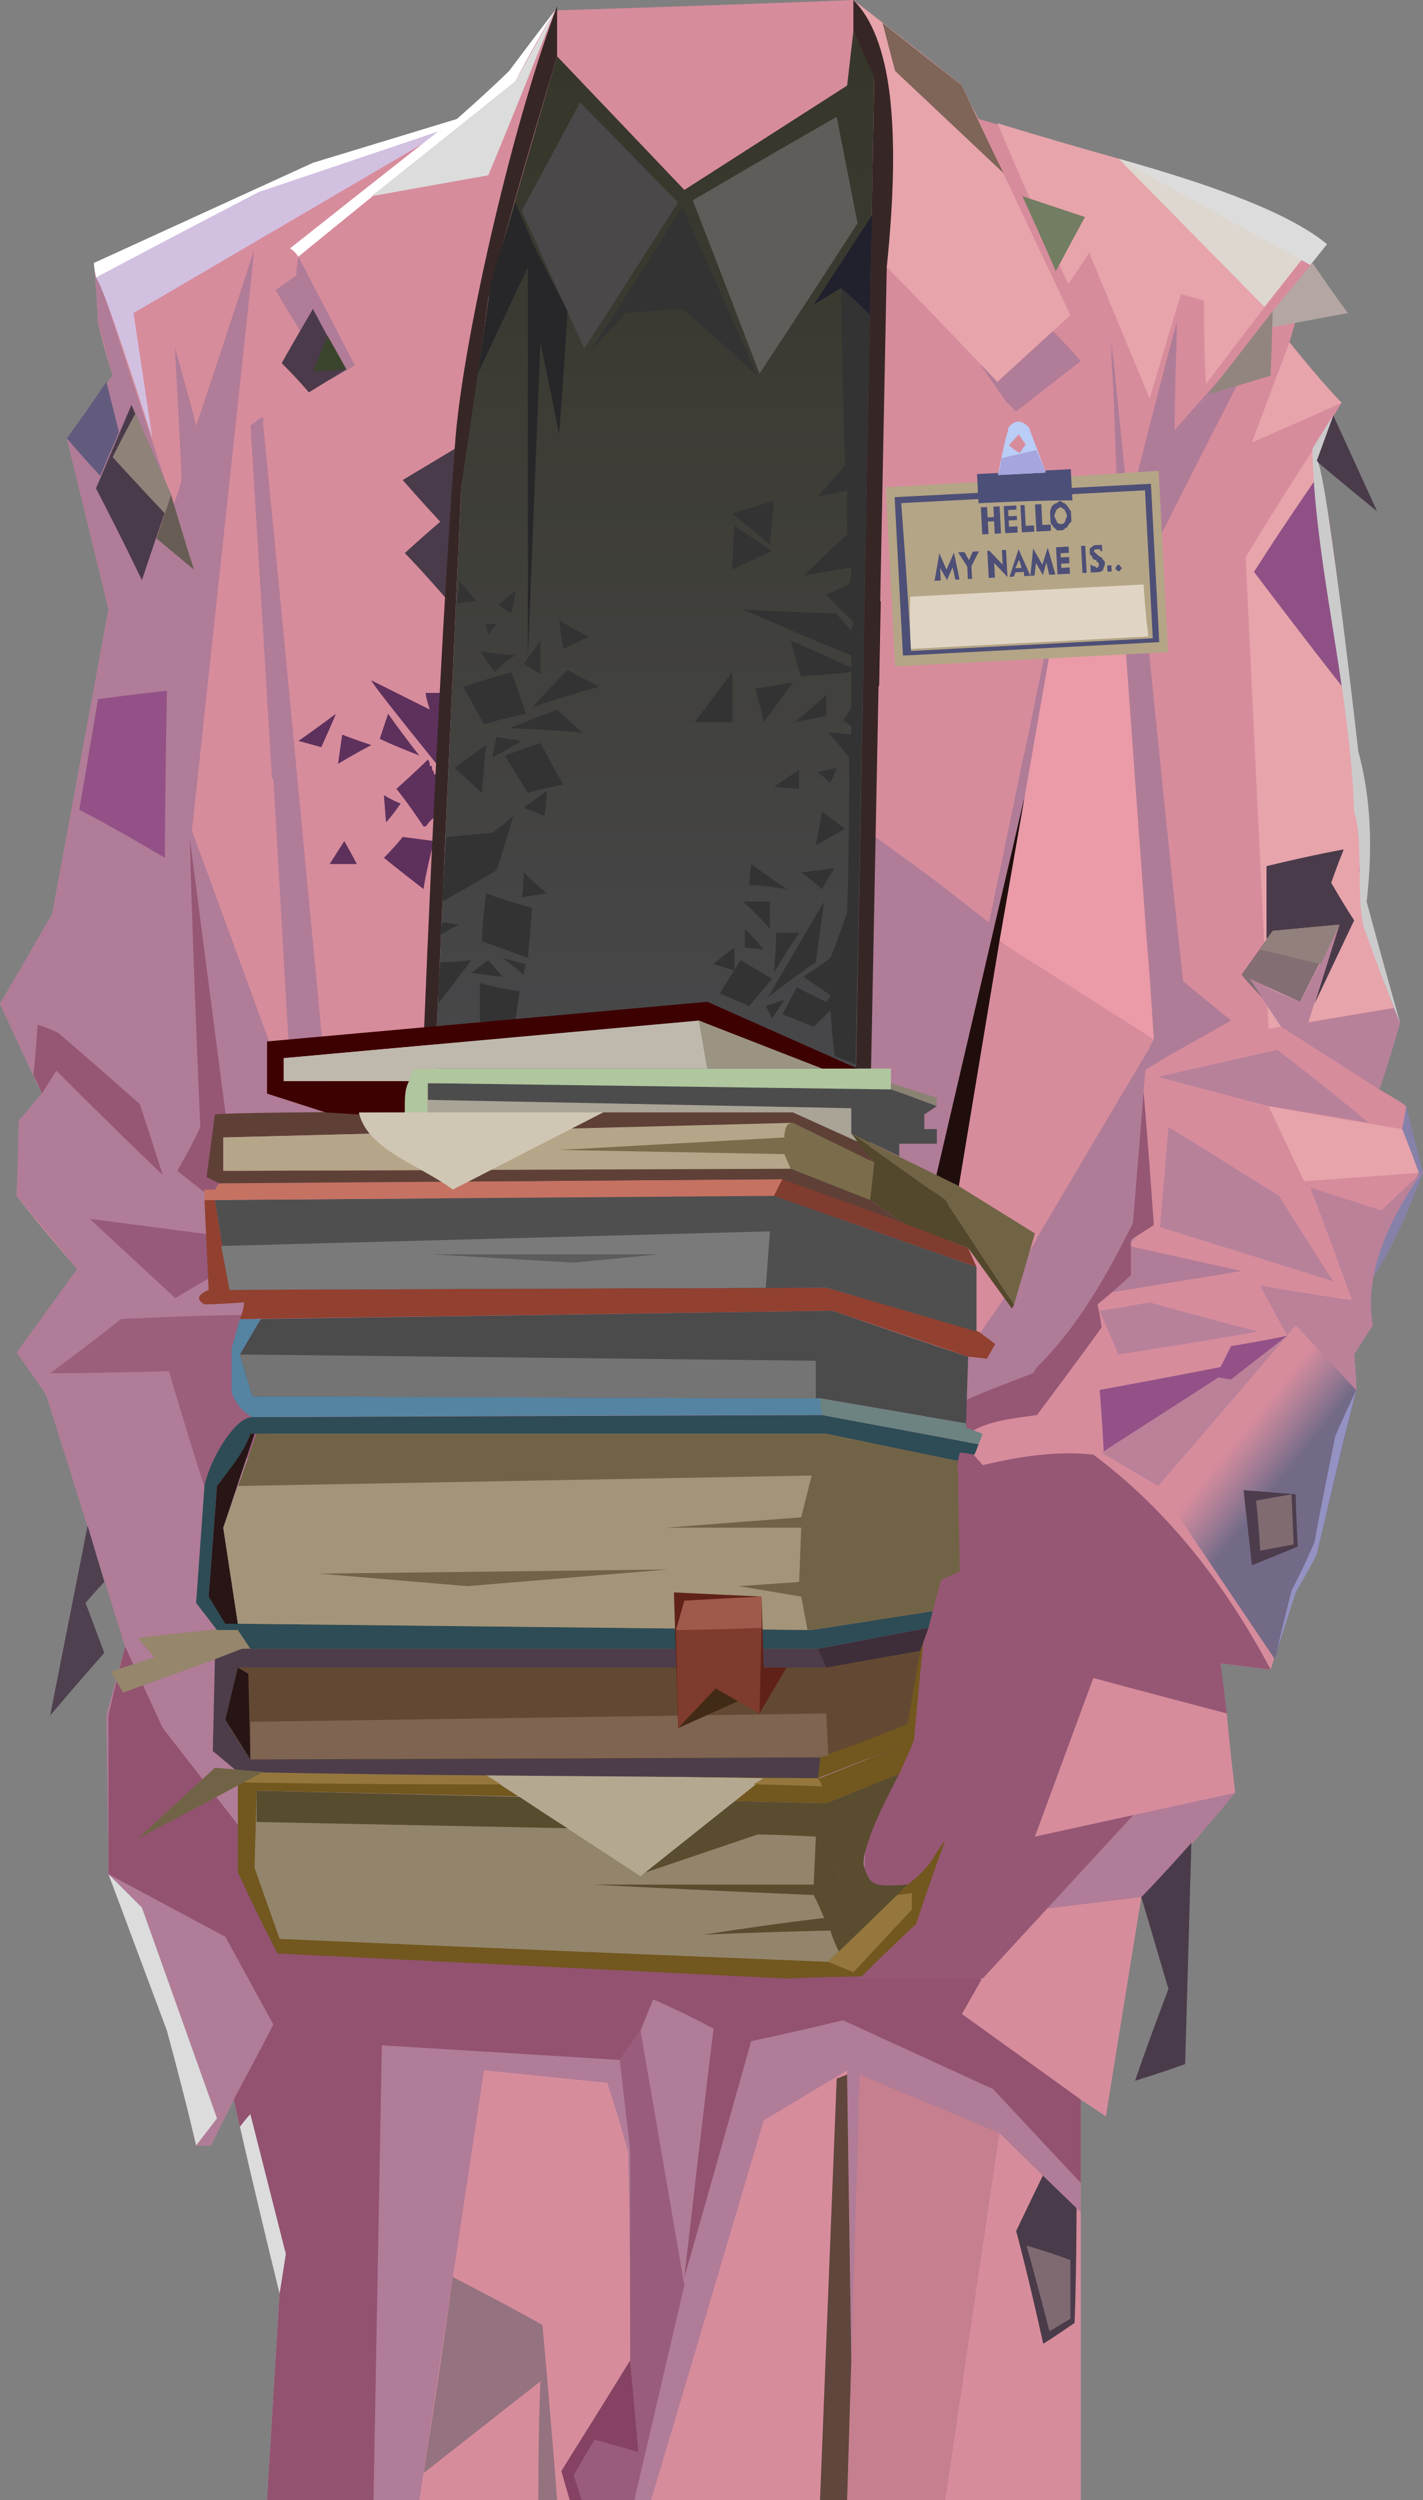 <?xml version="1.0" encoding="UTF-8" standalone="no"?>
<svg
   width="682"
   height="1198"
   viewBox="0 0 682 1198"
   version="1.1"
   id="svg199"
   sodipodi:docname="cb-layer-1396.svg"
   xmlns:inkscape="http://www.inkscape.org/namespaces/inkscape"
   xmlns:sodipodi="http://sodipodi.sourceforge.net/DTD/sodipodi-0.dtd"
   xmlns="http://www.w3.org/2000/svg"
   xmlns:svg="http://www.w3.org/2000/svg">
  <rect x="0" y="0" width="682" height="1198" fill="#808080" stroke="none"/>
  <sodipodi:namedview
     id="namedview201"
     pagecolor="#ffffff"
     bordercolor="#666666"
     borderopacity="1.0"
     inkscape:pageshadow="2"
     inkscape:pageopacity="0.0"
     inkscape:pagecheckerboard="0" />
  <defs
     id="defs14">
    <linearGradient
       x1="773.277"
       y1="527.52"
       x2="790.537"
       y2="550.944"
       id="id-78056"
       gradientTransform="scale(0.771,1.298)"
       gradientUnits="userSpaceOnUse">
      <stop
         stop-color="#7B7395"
         offset="0%"
         stop-opacity="0"
         id="stop2" />
      <stop
         stop-color="#726A87"
         offset="100%"
         id="stop4" />
    </linearGradient>
    <linearGradient
       x1="516.864"
       y1="299.478"
       x2="516.864"
       y2="9.113"
       id="id-78057"
       gradientTransform="scale(0.608,1.646)"
       gradientUnits="userSpaceOnUse">
      <stop
         stop-color="#474749"
         offset="0%"
         id="stop7" />
      <stop
         stop-color="#38372C"
         offset="89%"
         id="stop9" />
      <stop
         stop-color="#37362B"
         offset="100%"
         id="stop11" />
    </linearGradient>
  </defs>
  <g
     id="id-78058">
    <path
       d="M 518,1198 H 128 c 4,-66 6,-99 6,-99 -15,-62 -22,-93 -22,-93 -7,14 -11,22 -11,22 -5,0 -7,0 -7,0 L 81,973 C 62,923 52,898 52,898 52,847 51,822 51,822 57,800 60,789 60,789 35,708 22,668 22,668 13,655 8,648 8,648 28,621 37,608 37,608 17,585 8,573 8,573 9,549 9,537 9,537 17,528 20,524 20,524 7,496 0,481 0,481 17,452 25,438 25,438 43,341 52,292 52,292 39,238 32,210 32,210 46,190 54,180 54,180 49,164 47,155 47,155 46,136 45,126 45,126 116,95 151,79 151,79 200,64 224,56 224,56 239,41 246,34 246,34 259,14 266,5 266,5 362,2 409,0 409,0 c 34,27 51,41 51,41 6,10 9,16 9,16 44,13 67,19 67,19 62,32 93,48 93,48 -7,27 -11,40 -11,40 16,20 25,29 25,29 -9,15 -14,22 -14,22 17,126 25,189 25,189 1,29 1,44 1,44 10,28 16,42 16,42 -6,21 -10,32 -10,32 9,5 13,8 13,8 -1,7 -2,11 -2,11 6,14 10,21 10,21 -17,25 -28,49 -25,74 -5,8 -8,13 -8,13 1,11 1,17 1,17 -27,89 -41,134 -41,134 -16,-2 -24,-3 -24,-3 4,41 7,62 7,62 -30,33 -45,50 -45,50 -12,70 -17,105 -17,105 l -12,-8 z"
       fill="#d78c9c"
       id="id-78059" />
    <path
       d="m 515,1113 c -10,7 -15,10 -15,10 -8,-36 -13,-54 -13,-54 10,-21 15,-31 15,-31 l 14,9 c 0,44 -1,66 -1,66 z"
       fill="#4a3b4a"
       id="id-78060" />
    <path
       d="m 492,1076 c 14,4 21,7 21,7 0,18 0,28 0,28 l -10,6 c -7,-27 -11,-41 -11,-41 z"
       fill="#806a71"
       id="id-78061" />
    <path
       d="m 312,1198 c -26,0 -39,0 -39,0 -2,-9 -4,-14 -4,-14 22,-35 33,-53 33,-53 0,-67 -1,-100 -1,-100 -6,-22 -10,-33 -10,-33 l -59,-6 -31,206 h -73 l 6,-99 -22,-93 -11,22 H 94 L 81,973 52,898 51,822 60,789 22,668 8,648 37,608 8,573 9,537 20,524 0,481 25,438 52,292 32,210 54,180 47,155 c -1,-19 -2,-29 -2,-29 l 38,116 c 3,-8 4,-12 4,-12 -2,-44 -4,-66 -4,-66 8,27 11,40 11,40 19,-57 28,-85 28,-85 -20,186 -30,279 -30,279 32,86 47,129 47,129 -12,-215 -19,-323 -19,-323 4,-3 6,-5 6,-5 l 32,337 c 168,-6 252,-9 252,-9 2,-87 4,-130 4,-130 39,28 58,43 58,43 31,-142 46,-212 46,-212 L 440,689 554,498 C 543,385 536,277 533,165 c 5,52 8,78 8,78 15,-59 23,-89 23,-89 -1,35 -1,52 -1,52 l 45,-51 c -41,80 -61,120 -61,120 13,131 20,196 20,196 14,11 22,17 22,17 -28,17 -42,26 -42,26 0,49 1,74 1,74 -5,6 -7,9 -7,9 36,8 54,12 54,12 l -67,11 -41,53 -48,26 27,187 126,-27 c -18,22 -33,39 -45,50 -38,5 -58,7 -58,7 l -35,61 64,69 c 0,9 0,14 0,14 -26,-25 -39,-38 -39,-38 -40,-16 -60,-24 -60,-24 -8,92 -11,138 -11,138 -1,-96 -2,-144 -2,-144 l -40,24 c -36,122 -54,182 -54,182 z"
       fill="#b07c97"
       id="id-78062" />
    <path
       d="m 24,822 c 17,-20 26,-30 26,-30 -6,-16 -9,-24 -9,-24 6,-7 9,-10 9,-10 l -8,-27 c -12,61 -18,91 -18,91 z"
       fill="#4f404f"
       id="id-78063" />
    <path
       d="m 60,789 c 12,26 18,39 18,39 32,41 48,62 48,62 l 312,20 80,96 v 40 c -28,-30 -42,-45 -42,-45 -48,-22 -72,-33 -72,-33 -29,7 -44,10 -44,10 -21,75 -32,113 -32,113 9,-79 14,-119 14,-119 -19,-10 -29,-14 -29,-14 -4,10 -6,15 -6,15 -7,10 -10,14 -10,14 l -114,-7 -4,218 h -51 l 6,-99 c -15,-62 -22,-93 -22,-93 13,-24 19,-36 19,-36 L 108,928 52,898 v -76 c 5,-22 8,-33 8,-33 z"
       fill="#925270"
       id="id-78064" />
    <path
       d="m 302,1131 c 3,29 4,44 4,44 -14,-4 -21,-6 -21,-6 l -10,17 4,12 h -6 l -4,-14 c 22,-35 33,-53 33,-53 z"
       fill="#864262"
       id="id-78065" />
    <path
       d="m 307,973 21,122 -24,103 h -25 l -4,-12 10,-17 21,6 -4,-44 v -101 l -5,-43 c 6,-9 10,-14 10,-14 z"
       fill="#995d7b"
       id="id-78066" />
    <polygon
       points="412,994 479,1022 453,1198 406,1198 "
       fill="#c57f8e"
       id="id-78067" />
    <polygon
       points="291,998 301,1031 301,1131 269,1184 273,1198 201,1198 232,992 "
       fill="#d78c9c"
       id="id-78068" />
    <path
       d="m 217,1091 c 29,15 43,23 43,23 5,56 7,84 7,84 -6,0 -9,0 -9,0 0,-38 1,-57 1,-57 l -56,44 c 10,-63 14,-94 14,-94 z"
       fill="#95727f"
       id="id-78069" />
    <path
       d="m 393,1198 8,-202 5,-2 2,137 -2,67 c -9,0 -13,0 -13,0 z"
       fill="#60463c"
       id="id-78070" />
    <path
       d="m 115,1019 c 3,-4 5,-6 5,-6 l 17,67 -3,19 c -13,-53 -19,-80 -19,-80 z"
       fill="#dcdcdc"
       id="id-78071" />
    <path
       d="m 94,1028 c 7,-9 10,-13 10,-13 L 68,914 52,898 80,973 c 10,37 14,55 14,55 z"
       fill="#dcdcdc"
       id="id-78072" />
    <polygon
       points="461,965 489,916 547,909 530,1014 518,1006 "
       fill="#d78c9c"
       id="id-78073" />
    <path
       d="m 544,997 c 16,-5 24,-8 24,-8 2,-70 3,-106 3,-106 -16,18 -24,26 -24,26 l 13,44 c -11,29 -16,44 -16,44 z"
       fill="#4a3b4a"
       id="id-78074" />
    <polygon
       points="621,635 650,666 631,745 621,762 611,795 555,712 "
       fill="url(#id-78056)"
       id="id-78075"
       style="fill:url(#id-78056)" />
    <path
       d="m 600,750 c 15,-6 22,-9 22,-9 -1,-17 -1,-25 -1,-25 l -25,-2 z"
       fill="#4d3d4c"
       id="id-78076" />
    <path
       d="m 629,216 c -22,34 -32,51 -32,51 7,150 11,226 11,226 40,-7 60,-10 60,-10 -9,-24 -13,-36 -13,-36 0,-10 0,-15 0,-15 -2,-10 -4,-15 -4,-15 2,-8 2,-13 2,-13 l -7,-62 c -8,-36 -14,-78 -17,-126 z"
       fill="#e7a4ab"
       id="id-78077" />
    <path
       d="m 604,743 c -1,-16 -2,-24 -2,-24 11,-2 17,-3 17,-3 l 1,24 c -11,2 -16,3 -16,3 z"
       fill="#806b71"
       id="id-78078" />
    <path
       d="m 650,666 c -7,15 -10,22 -10,22 -7,34 -10,51 -10,51 -7,16 -11,23 -11,23 -5,20 -7,29 -7,29 l 9,-28 c 7,-12 10,-18 10,-18 l 13,-55 c 4,-16 6,-24 6,-24 z"
       fill="#9492c2"
       id="id-78079" />
    <path
       d="m 617,640 c -18,14 -27,21 -27,21 -4,0 -6,-1 -6,-1 -36,24 -55,36 -55,36 -1,-20 -2,-30 -2,-30 38,-7 58,-11 58,-11 l 5,-10 c 18,-3 27,-5 27,-5 z"
       fill="#935187"
       id="id-78080" />
    <path
       d="m 658,612 c 10,-15 17,-32 24,-50 l -8,-32 c -1,7 -2,11 -2,11 l 8,21 c -10,17 -19,33 -22,50 z"
       fill="#8681a9"
       id="id-78081" />
    <path
       d="m 660,245 -21,-46 -8,22 c 19,16 29,24 29,24 z"
       fill="#4a3b4a"
       id="id-78082" />
    <path
       d="m 548,522 c -4,44 -6,66 -6,66 -31,46 -47,70 -47,70 l -78,30 -1,169 -4,91 h 59 L 588,821 c -2,-16 -3,-24 -3,-24 16,2 24,3 24,3 -27,-51 -58,-83 -85,-103 -18,-2 -36,1 -53,5 -7,-8 -11,-12 -11,-12 10,-9 23,-10 37,-12 21,-28 31,-42 31,-42 -1,-7 -2,-11 -2,-11 11,-9 16,-14 16,-14 0,-11 0,-17 0,-17 l 11,-7 c -3,-43 -5,-65 -5,-65 z"
       fill="#965774"
       id="id-78083" />
    <path
       d="m 555,712 -27,-16 56,-36 6,1 c 18,-14 27,-21 27,-21 -9,-16 -13,-24 -13,-24 29,5 44,7 44,7 -13,-36 -20,-54 -20,-54 l 34,11 20,-19 c -19,27 -28,52 -24,74 l -9,14 1,17 -29,-31 c -44,52 -66,77 -66,77 z"
       fill="#ba8199"
       id="id-78084" />
    <path
       d="m 680,562 c -5,-14 -8,-21 -8,-21 -43,-7 -64,-11 -64,-11 l 17,36 z"
       fill="#e7a4ab"
       id="id-78085" />
    <path
       d="m 639,614 c -18,-28 -26,-41 -26,-41 -35,-22 -53,-33 -53,-33 l -4,48 c 55,17 83,26 83,26 z"
       fill="#b7819a"
       id="id-78086" />
    <path
       d="m 603,638 c -35,-9 -52,-14 -52,-14 -16,3 -24,4 -24,4 l 9,21 c 45,-7 67,-11 67,-11 z"
       fill="#b7819a"
       id="id-78087" />
    <path
       d="m 656,538 c -29,-24 -44,-35 -44,-35 l -57,13 53,14 c 32,5 48,8 48,8 z"
       fill="#b7819a"
       id="id-78088" />
    <path
       d="m 661,522 c -31,-20 -47,-30 -47,-30 -10,-15 -15,-23 -15,-23 16,8 24,11 24,11 13,-24 19,-37 19,-37 -10,31 -15,47 -15,47 l 41,-7 3,7 c -6,21 -10,32 -10,32 z"
       fill="#b7819a"
       id="id-78089" />
    <path
       d="m 605,478 c -7,-7 -10,-11 -10,-11 10,-14 15,-21 15,-21 l 32,-3 -19,37 -24,-11 c 4,6 6,9 6,9 z"
       fill="#836e73"
       id="id-78090" />
    <path
       d="m 607,415 c 25,-6 37,-8 37,-8 -4,10 -6,16 -6,16 7,12 11,18 11,18 l -19,40 12,-38 c -21,2 -32,3 -32,3 l -3,4 c 0,-23 0,-35 0,-35 z"
       fill="#4a3b4a"
       id="id-78091" />
    <path
       d="m 461,568 c -7,-4 -11,-5 -11,-5 l 41,-181 c -20,124 -30,186 -30,186 z"
       fill="#200e0d"
       id="id-78092" />
    <path
       d="M 549,504 479,451 440,687 C 513,565 549,504 549,504 Z"
       fill="#412e2b"
       id="id-78093" />
    <path
       d="m 446,306 c -22,-16 -32,-24 -32,-24 l -1,54 c 22,-20 33,-30 33,-30 z"
       fill="#200e0d"
       id="id-78094" />
    <path
       d="M 100,719 C 87,678 81,657 81,657 c -38,1 -57,1 -57,1 23,-17 34,-26 34,-26 43,-2 64,-2 64,-2 l 9,55 c -21,23 -31,34 -31,34 z"
       fill="#9b5e7b"
       id="id-78095" />
    <path
       d="M 108,608 C 92,617 84,622 84,622 57,597 43,584 43,584 l 69,9 c -3,10 -4,15 -4,15 z"
       fill="#975a7b"
       id="id-78096" />
    <path
       d="M 103,575 C 91,566 85,561 85,561 93,547 96,540 96,540 92,448 91,402 91,402 l 20,154 c -5,12 -8,19 -8,19 z"
       fill="#965774"
       id="id-78097" />
    <path
       d="M 78,563 C 71,541 67,529 67,529 41,506 28,495 28,495 c -6,-3 -10,-4 -10,-4 -1,16 -2,24 -2,24 3,6 4,9 4,9 l 7,-11 c 34,34 51,50 51,50 z"
       fill="#965774"
       id="id-78098" />
    <path
       d="M 140,527 C 109,440 93,397 93,397 113,211 122,118 122,118 104,175 94,204 94,204 87,170 83,153 83,153 c 3,51 4,77 4,77 -2,8 -4,12 -4,12 L 61,146 C 184,79 246,46 246,46 259,18 266,5 266,5 c -32,139 -48,209 -48,209 -10,190 -15,285 -15,285 -32,2 -48,3 -48,3 -19,-200 -29,-300 -29,-300 66,-37 99,-55 99,-55 l -105,56 c 13,216 20,324 20,324 z"
       fill="#d78c9c"
       id="id-78099" />
    <polygon
       points="140,529 92,398 131,373 "
       fill="#d78c9c"
       id="id-78100" />
    <path
       d="m 80,331 c -1,53 -1,80 -1,80 C 52,395 38,388 38,388 l 9,-53 c 22,-3 33,-4 33,-4 z"
       fill="#935187"
       id="id-78101" />
    <path
       d="m 171,414 c -9,0 -13,0 -13,0 l 7,-11 c 4,7 6,11 6,11 z m 32,12 c -13,-10 -19,-15 -19,-15 6,-6 9,-10 9,-10 l 15,2 c -4,15 -5,23 -5,23 z m 2,-62 c 1,1 1,2 1,3 h 1 c 0,0 0,1 0,1 v 0 c 0,1 1,2 1,2 v 1 c 1,0 1,0 1,1 v 0 0 1 c 1,0 1,1 1,1 v 0 c 0,0 0,0 0,0 v 0 c 0,0 0,0 0,0 l -1,17 c -3,2 -4,4 -5,5 v 0 c 0,0 0,0 0,0 v 0 h -1 v 0 c 0,0 0,0 0,0 -8,-12 -13,-18 -13,-18 10,-9 15,-14 15,-14 z m -21,17 c 5,3 8,4 8,4 -4,6 -7,9 -7,9 z m -6,-55 c 16,8 26,13 28,14 -2,-6 -2,-8 -2,-8 h 7 v 0 l -1,24 c 0,-1 -1,-2 -1,-3 1,3 1,4 1,4 v 10 c -21,-26 -32,-40 -32,-41 z m -14,26 c 0,0 5,2 14,5 0,0 -6,3 -16,9 v 0 z m 22,-10 c 10,14 15,20 15,20 -13,-5 -19,-8 -19,-8 z m -25,0 c -12,9 -18,13 -18,13 l 11,3 c 5,-11 7,-16 7,-16 z"
       fill="#5d315c"
       id="id-78102" />
    <path
       d="m 214,287 c -13,-15 -20,-22 -20,-22 11,-10 17,-15 17,-15 -12,-13 -18,-20 -18,-20 l 25,-15 c -2,48 -4,72 -4,72 z"
       fill="#4a3b4a"
       id="id-78103" />
    <path
       d="M 93,273 C 81,263 75,258 75,258 l 7,-21 c 7,24 11,36 11,36 z"
       fill="#685d54"
       id="id-78104" />
    <path
       d="M 68,278 C 77,251 82,237 82,237 69,208 63,194 63,194 l -17,40 c 15,29 22,44 22,44 z"
       fill="#4a3b4a"
       id="id-78105" />
    <path
       d="M 79,246 C 62,228 54,219 54,219 61,205 65,198 65,198 l 17,39 c -2,6 -3,9 -3,9 z"
       fill="#8f8279"
       id="id-78106" />
    <path
       d="m 518,173 c -22,17 -32,25 -32,25 -11,-16 -16,-23 -16,-23 l 32,-19 c 11,11 16,17 16,17 z"
       fill="#b07c97"
       id="id-78107" />
    <path
       d="M 48,228 C 37,216 32,210 32,210 45,192 51,183 51,183 l 6,24 c -6,14 -9,21 -9,21 z"
       fill="#625b7e"
       id="id-78108" />
    <path
       d="m 478,183 c -35,-37 -53,-55 -53,-55 2,-46 10,-99 -16,-128 35,27 52,41 52,41 l 52,110 c -23,21 -35,32 -35,32 z"
       fill="#e7a4ab"
       id="id-78109" />
    <path
       d="M 73,210 C 58,163 49,137 46,133 98,104 125,90 125,90 185,71 216,61 216,61 L 64,150 c 6,40 9,60 9,60 z"
       fill="#d2c0e1"
       id="id-78110" />
    <path
       d="m 46,133 c -1,-5 -1,-7 -1,-7 70,-32 105,-48 105,-48 46,-14 69,-21 69,-21 17,-15 25,-23 25,-23 15,-20 22,-29 22,-29 -13,22 -19,34 -19,34 -70,56 -104,84 -104,84 -2,-3 -4,-4 -4,-4 48,-38 71,-56 71,-56 l -86,29 c -52,27 -78,41 -78,41 z"
       fill="#ffffff"
       id="id-78111" />
    <path
       d="m 170,175 c -18,-35 -27,-52 -27,-52 -1,6 -1,9 -1,9 -7,5 -10,7 -10,7 l 26,43 c 8,-4 12,-7 12,-7 z"
       fill="#b07c97"
       id="id-78112" />
    <path
       d="m 150,148 c -10,17 -15,26 -15,26 9,9 13,14 13,14 l 18,-11 c -11,-19 -16,-29 -16,-29 z"
       fill="#4b3a4a"
       id="id-78113" />
    <path
       d="m 157,161 -7,17 16,-1 c -6,-11 -9,-16 -9,-16 z"
       fill="#3b452d"
       id="id-78114" />
    <path
       d="M 234,84 178,94 247,39 266,5 c -21,53 -32,79 -32,79 z"
       fill="#dcdcdc"
       id="id-78115" />
    <path
       d="m 267,3 c 0,16 0,24 0,24 -16,53 -27,92 -33,116 -8,61 -13,91 -13,91 l -12,266 -6,-1 c 5,-122 10,-217 15,-285 3,-47 27,-153 49,-211 z"
       fill="#372626"
       id="id-78116" />
    <path
       d="M 481,83 C 446,50 429,34 429,34 425,19 423,11 423,11 l 38,30 c 13,28 20,42 20,42 z"
       fill="#7f6458"
       id="id-78117" />
    <path
       d="m 578,184 c 31,-41 47,-61 47,-61 C 565,92 536,76 536,76 497,65 478,59 478,59 c 22,52 34,77 34,77 7,-10 10,-15 10,-15 19,46 29,70 29,70 10,-34 15,-50 15,-50 l 11,3 c 0,26 1,40 1,40 z"
       fill="#e7a4ab"
       id="id-78118" />
    <polygon
       points="625,123 606,147 536,76 "
       fill="#ded7cf"
       id="id-78119" />
    <path
       d="m 636,117 -8,10 -92,-51 c 50,14 83,27 100,41 z"
       fill="#dcdcdc"
       id="id-78120" />
    <path
       d="m 646,150 -43,8 7,-9 19,-23 c 11,16 17,24 17,24 z"
       fill="#b4a6a3"
       id="id-78121" />
    <path
       d="m 506,130 c 9,-17 14,-26 14,-26 L 490,94 c 11,24 16,36 16,36 z"
       fill="#737d61"
       id="id-78122" />
    <path
       d="m 409,0 v 15 l 10,23 c -7,364 -10,546 -10,546 l 7,3 9,-459 C 432,60 427,18 409,0 Z"
       fill="#372626"
       id="id-78123" />
    <path
       d="m 532,161 c 14,225 21,337 21,337 -37,63 -56,95 -56,95 -6,24 -9,36 -9,36 -4,-5 -6,-8 -6,-8 -27,39 -41,59 -41,59 36,-15 54,-23 54,-23 21,-20 35,-45 48,-71 4,-49 6,-74 6,-74 27,-15 41,-23 41,-23 -16,-13 -23,-19 -23,-19 -14,-130 -21,-195 -21,-195 36,-72 55,-108 55,-108 -26,28 -39,42 -39,42 2,-36 2,-54 2,-54 l -23,91 c -6,-56 -9,-85 -9,-85 z"
       fill="#af7c97"
       id="id-78124" />
    <path
       d="m 426,137 c 61,60 92,91 92,91 -29,143 -44,214 -44,214 l -54,-42 c 4,-175 6,-263 6,-263 z"
       fill="#d78c9c"
       id="id-78125" />
    <path
       d="m 460,578 c 21,-131 31,-196 31,-196 l -45,193 c 9,2 14,3 14,3 z"
       fill="#200e0d"
       id="id-78126" />
    <path
       d="m 579,189 c 20,-6 30,-9 30,-9 l 1,-31 c -21,27 -31,40 -31,40 z"
       fill="#92857d"
       id="id-78127" />
    <path
       d="m 551,502 -72,-51 -38,229 41,-59 15,-28 c 36,-61 54,-91 54,-91 z"
       fill="#d78c9c"
       id="id-78128" />
    <path
       d="m 491,361 -70,-11 c 1,-71 3,-142 5,-213 l 92,91 c -18,89 -27,133 -27,133 z"
       fill="#d78c9c"
       id="id-78129" />
    <path
       d="m 267,27 c 41,43 61,64 61,64 l 78,-50 3,-26 10,22 -10,547 -199,-6 -1,-78 12,-266 14,-97 C 256,64 267,27 267,27 Z"
       fill="url(#id-78057)"
       id="id-78130"
       style="fill:url(#id-78057)" />
    <path
       d="m 280,167 c -20,-44 -30,-66 -30,-66 19,-35 28,-52 28,-52 l 47,48 c -30,47 -45,70 -45,70 z"
       fill="#4a4848"
       id="id-78131" />
    <path
       d="M 364,179 C 343,124 332,96 332,96 378,69 401,56 401,56 l 10,51 c -31,48 -47,72 -47,72 z"
       fill="#5e5d5a"
       id="id-78132" />
    <path
       d="m 417,151 c -9,-9 -14,-13 -14,-13 l -13,8 28,-43 c -1,32 -1,48 -1,48 z"
       fill="#20212d"
       id="id-78133" />
    <path
       d="m 268,208 c 3,-40 4,-59 4,-59 -11,-21 -16,-31 -16,-31 -6,-14 -9,-21 -9,-21 -4,15 -9,27 -12,40 -2,15 -4,29 -6,42 16,-34 24,-51 24,-51 0,124 0,187 0,187 l 6,-151 c 6,29 9,44 9,44 z"
       fill="#27272a"
       id="id-78134" />
    <path
       d="m 247,283 c -5,4 -8,7 -8,7 l 6,4 c 2,-8 2,-11 2,-11 z"
       fill="#333334"
       id="id-78135" />
    <path
       d="m 220,278 c 6,7 8,10 8,10 l -9,1 c 1,-7 1,-11 1,-11 z"
       fill="#333334"
       id="id-78136" />
    <path
       d="m 247,314 c -12,-1 -17,-2 -17,-2 l 7,10 c 6,-6 10,-8 10,-8 z"
       fill="#333334"
       id="id-78137" />
    <path
       d="m 245,322 c 5,13 7,20 7,20 -14,3 -20,5 -20,5 l -10,-18 c 16,-5 23,-7 23,-7 z"
       fill="#333334"
       id="id-78138" />
    <path
       d="m 233,357 c -10,7 -15,11 -15,11 l 13,12 c 1,-15 2,-23 2,-23 z"
       fill="#333334"
       id="id-78139" />
    <path
       d="m 259,356 c 7,13 11,20 11,20 -12,2 -17,4 -17,4 l -11,-18 c 11,-4 17,-6 17,-6 z"
       fill="#333334"
       id="id-78140" />
    <path
       d="m 250,355 c -8,-1 -12,-2 -12,-2 l -2,10 c 9,-5 14,-8 14,-8 z"
       fill="#333334"
       id="id-78141" />
    <path
       d="m 244,349 c 15,-6 23,-9 23,-9 l 12,11 c -23,-2 -35,-2 -35,-2 z"
       fill="#333334"
       id="id-78142" />
    <path
       d="m 255,339 c 11,-12 17,-18 17,-18 l 15,8 c -21,6 -32,10 -32,10 z"
       fill="#333334"
       id="id-78143" />
    <path
       d="m 259,307 c -5,7 -8,11 -8,11 l 8,5 c 0,-11 0,-16 0,-16 z"
       fill="#333334"
       id="id-78144" />
    <path
       d="m 268,297 c 1,9 2,14 2,14 l 12,-6 c -10,-5 -14,-8 -14,-8 z"
       fill="#333334"
       id="id-78145" />
    <path
       d="m 233,428 c -2,15 -2,23 -2,23 14,5 22,8 22,8 l 2,-24 c -15,-4 -22,-7 -22,-7 z"
       fill="#333334"
       id="id-78146" />
    <path
       d="m 251,418 c 0,8 -1,12 -1,12 l 12,-2 c -7,-6 -11,-10 -11,-10 z"
       fill="#333334"
       id="id-78147" />
    <path
       d="m 246,391 c -5,17 -8,26 -8,26 -17,10 -26,15 -26,15 1,-21 2,-31 2,-31 l 22,-2 c 7,-5 10,-8 10,-8 z"
       fill="#333334"
       id="id-78148" />
    <path
       d="m 262,379 c -7,5 -11,8 -11,8 l 10,4 c 1,-8 1,-12 1,-12 z"
       fill="#333334"
       id="id-78149" />
    <path
       d="m 211,461 c 10,0 15,-1 15,-1 l -16,21 c 0,-13 1,-20 1,-20 z"
       fill="#333334"
       id="id-78150" />
    <path
       d="m 211,448 c 0,-4 1,-6 1,-6 l 8,1 c -6,3 -9,5 -9,5 z"
       fill="#333334"
       id="id-78151" />
    <path
       d="m 241,468 c -10,-1 -15,-2 -15,-2 l 8,-6 c 5,6 7,8 7,8 z"
       fill="#333334"
       id="id-78152" />
    <path
       d="m 230,471 c 0,14 0,21 0,21 11,-2 17,-3 17,-3 l 2,-14 c -13,-2 -19,-4 -19,-4 z"
       fill="#333334"
       id="id-78153" />
    <path
       d="m 252,462 c -1,3 -1,5 -1,5 l -10,-8 c 7,2 11,3 11,3 z"
       fill="#333334"
       id="id-78154" />
    <path
       d="m 233,299 c 3,0 5,0 5,0 l -4,5 c -1,-3 -1,-5 -1,-5 z"
       fill="#333334"
       id="id-78155" />
    <path
       d="m 283,168 c 30,-46 44,-69 44,-69 l 36,81 c -24,-22 -36,-32 -36,-32 l -27,2 c -11,12 -17,18 -17,18 z"
       fill="#333334"
       id="id-78156" />
    <path
       d="m 351,322 c 0,16 0,24 0,24 h -18 c 12,-16 18,-24 18,-24 z"
       fill="#333334"
       id="id-78157" />
    <path
       d="m 362,330 c 3,10 4,16 4,16 l 14,-19 c -12,2 -18,3 -18,3 z"
       fill="#333334"
       id="id-78158" />
    <path
       d="m 351,273 c 12,-6 19,-9 19,-9 l -18,-12 c -1,14 -1,21 -1,21 z"
       fill="#333334"
       id="id-78159" />
    <path
       d="m 351,246 c 13,-4 20,-6 20,-6 l -2,21 c -12,-10 -18,-15 -18,-15 z"
       fill="#333334"
       id="id-78160" />
    <path
       d="m 401,294 c -30,-1 -45,-2 -45,-2 34,15 52,22 52,22 0,4 0,6 0,6 -19,-9 -29,-13 -29,-13 3,12 5,17 5,17 16,-1 24,-2 24,-2 0,12 0,17 0,17 -2,4 -4,6 -4,6 3,2 4,3 4,3 0,3 0,4 0,4 -7,-1 -11,-1 -11,-1 7,8 10,12 10,12 0,50 -1,74 -1,74 -5,15 -8,22 -8,22 -8,6 -13,9 -13,9 9,6 13,9 13,9 -1,2 -2,3 -2,3 -9,-4 -14,-7 -14,-7 -5,9 -7,13 -7,13 10,4 15,6 15,6 5,-5 8,-8 8,-8 1,15 2,22 2,22 l 10,4 7,-359 c -9,-9 -14,-13 -14,-13 1,57 2,85 2,85 -9,10 -13,15 -13,15 10,-2 14,-3 14,-3 0,14 0,21 0,21 -14,13 -21,20 -21,20 15,-3 23,-4 23,-4 0,5 -1,8 -1,8 -7,3 -11,5 -11,5 9,9 13,13 13,13 l -1,4 c -5,-5 -7,-8 -7,-8 z"
       fill="#333334"
       id="id-78161" />
    <path
       d="m 396,333 c -10,9 -15,13 -15,13 l 15,-3 c 0,-6 0,-10 0,-10 z"
       fill="#333334"
       id="id-78162" />
    <path
       d="m 383,369 c -8,5 -12,8 -12,8 l 12,1 c 0,-6 0,-9 0,-9 z"
       fill="#333334"
       id="id-78163" />
    <path
       d="m 391,405 c 9,-5 14,-8 14,-8 l -11,-8 c -2,11 -3,16 -3,16 z"
       fill="#333334"
       id="id-78164" />
    <path
       d="m 377,426 c -12,-2 -18,-2 -18,-2 l 1,-10 c 11,8 17,12 17,12 z"
       fill="#333334"
       id="id-78165" />
    <path
       d="m 394,426 c -7,-6 -10,-8 -10,-8 l 16,-2 c -4,6 -6,10 -6,10 z"
       fill="#333334"
       id="id-78166" />
    <path
       d="m 369,445 c -8,-9 -13,-13 -13,-13 h 13 c 0,8 0,13 0,13 z"
       fill="#333334"
       id="id-78167" />
    <path
       d="m 371,466 c 1,-13 1,-19 1,-19 h 11 c -8,12 -12,19 -12,19 z"
       fill="#333334"
       id="id-78168" />
    <path
       d="m 370,469 c -10,-6 -15,-9 -15,-9 -7,11 -10,16 -10,16 l 14,6 c 7,-8 11,-13 11,-13 z"
       fill="#333334"
       id="id-78169" />
    <path
       d="m 352,454 c -7,5 -10,8 -10,8 l 10,3 c 0,-8 0,-11 0,-11 z"
       fill="#333334"
       id="id-78170" />
    <path
       d="m 366,455 -9,-1 v -9 c 6,6 9,10 9,10 z"
       fill="#333334"
       id="id-78171" />
    <path
       d="m 376,479 c -6,2 -9,3 -9,3 l 3,6 c 4,-6 6,-9 6,-9 z"
       fill="#333334"
       id="id-78172" />
    <path
       d="m 368,478 c 18,-31 27,-46 27,-46 l -4,29 c -16,11 -23,17 -23,17 z"
       fill="#333334"
       id="id-78173" />
    <path
       d="m 401,368 c -6,1 -9,2 -9,2 l 6,5 c 2,-4 3,-7 3,-7 z"
       fill="#333334"
       id="id-78174" />
    <path
       d="m 601,274 c 31,41 47,61 47,61 -5,-38 -8,-74 -15,-109 -22,32 -32,48 -32,48 z"
       fill="#8f5185"
       id="id-78175" />
    <path
       d="m 671,490 c -11,-39 -16,-58 -16,-58 3,-26 2,-50 -4,-72 -11,-96 -18,-142 -20,-139 l 8,-22 c -7,11 -10,16 -10,16 1,55 18,114 20,174 5,14 0,47 6,59 10,28 16,42 16,42 z"
       fill="#cbcbcc"
       id="id-78176" />
    <path
       d="m 643,193 c -29,13 -43,19 -43,19 l 18,-48 c 16,20 25,29 25,29 z"
       fill="#e7a4ab"
       id="id-78177" />
    <polygon
       points="516,239 535,249 553,498 479,451 "
       fill="#ea9ba7"
       id="id-78178" />
    <polygon
       points="633,462 642,443 610,446 604,455 "
       fill="#91807b"
       id="id-78179" />
    <path
       d="m 588,821 c -42,-11 -64,-17 -64,-17 l -28,76 96,-21 c -3,-25 -4,-38 -4,-38 z"
       fill="#d78c9c"
       id="id-78180" />
    <g
       transform="translate(53,480)"
       id="id-78181">
      <path
         d="M 6,331 C 2,324 0,321 0,321 l 21,-7 -8,-9 c 18,-3 36,-3 53,-7 l 275,12 H 64 Z"
         fill="#95866c"
         id="id-78182" />
      <path
         d="m 385,354 c -30,12 -45,18 -45,18 -186,-2 -279,-3 -279,-3 0,32 0,48 0,48 12,26 19,39 19,39 l 244,12 c 24,-1 36,-1 36,-1 17,-17 26,-25 26,-25 9,-27 14,-40 14,-40 -6,7 -6,12 -18,21 -214,22 -316,24 -306,5 -4,-33 -6,-50 -6,-50 182,4 273,6 273,6 l 35,-14 c 5,-11 7,-16 7,-16 z"
         fill="#72571e"
         id="id-78183" />
      <path
         d="m 382,423 c -26,25 -38,37 -38,37 C 169,453 81,449 81,449 l -12,-34 1,-37 c 182,4 273,6 273,6 10,-3 16,-6 18,-7 3,28 -11,53 21,46 z"
         fill="#93856b"
         id="id-78184" />
      <path
         d="m 361,414 c -2,3 -11,6 -11,6 -8,-13 -12,-20 -12,-20 -18,-1 -28,-1 -28,-1 l -56,19 44,-35 45,1 35,-14 c -13,24 -18,39 -17,44 z"
         fill="#594c2f"
         id="id-78185" />
      <path
         d="m 349,455 c -3,-6 -4,-10 -4,-10 -41,1 -61,2 -61,2 39,-6 58,-8 58,-8 -3,-7 -5,-11 -5,-11 -70,-3 -106,-5 -106,-5 71,0 106,0 106,0 l 1,-23 12,20 11,-6 c 3,10 5,10 21,9 -22,22 -33,32 -33,32 z"
         fill="#594c2f"
         id="id-78186" />
      <path
         d="m 313,372 c -39,31 -59,47 -59,47 l -75,-49 z"
         fill="#b5a891"
         id="id-78187" />
      <path
         d="m 219,396 c -100,-2 -149,-3 -149,-3 0,-10 0,-15 0,-15 l 126,3 c 15,10 23,15 23,15 z"
         fill="#584c2f"
         id="id-78188" />
      <path
         d="m 384,435 -28,30 -12,-5 33,-32 7,-1 c 0,6 0,8 0,8 z"
         fill="#95773d"
         id="id-78189" />
      <path
         d="m 341,376 c -22,-1 -33,-1 -33,-1 l 5,-3 h 26 c 2,3 2,4 2,4 z"
         fill="#95773d"
         id="id-78190" />
      <path
         d="m 187,375 c -83,0 -124,-1 -124,-1 l 10,-5 c 35,0 71,1 106,1 5,3 8,5 8,5 z"
         fill="#95773d"
         id="id-78191" />
      <path
         d="m 61,369 c -8,-7 -12,-10 -12,-10 1,-29 2,-44 2,-44 l 13,-5 h 275 l 51,-9 -5,53 -46,18 C 153,370 61,369 61,369 Z"
         fill="#72571e"
         id="id-78192" />
      <path
         d="m 339,372 c -84,-1 -187,-1 -278,-3 l -12,-10 1,-44 13,-5 h 276 l 4,9 H 61 c 0,0 -2,8 -6,25 0,0 4,7 12,19 0,0 91,0 273,-1 v 2 z"
         fill="#4d3d4a"
         id="id-78193" />
      <path
         d="m 67,363 273,-1 c 28,-10 42,-16 42,-16 l 6,-35 -45,8 H 61 l -6,25 z"
         fill="#634933"
         id="id-78194" />
      <polygon
         points="61,319 55,344 67,363 66,322 "
         fill="#271515"
         id="id-78195" />
      <polygon
         points="344,361 340,362 67,363 67,345 343,341 "
         fill="#7f6451"
         id="id-78196" />
      <path
         d="m 272,348 29,-13 -11,-6 c -12,12 -18,19 -18,19 z"
         fill="#422b16"
         id="id-78197" />
      <path
         d="M 73,369 50,367 13,401 C 53,380 73,369 73,369 Z"
         fill="#716446"
         id="id-78198" />
      <path
         d="m 392,300 -53,10 H 67 l -6,-9 H 51 l -10,-13 4,-56 c 2,-11 14,-33 23,-33 l 273,-1 75,14 c -1,3 -2,5 -2,5 -5,-1 -7,-1 -7,-1 l -1,4 -63,-13 c -184,0 -276,0 -276,0 -4,12 -11,18 -16,25 l -4,53 8,12 281,4 58,-9 z"
         fill="#2d4c55"
         id="id-78199" />
      <polygon
         points="61,298 336,301 394,292 398,277 407,273 406,220 343,207 70,207 54,252 "
         fill="#716446"
         id="id-78200" />
      <path
         d="m 69,207 -15,45 7,46 h -6 l -8,-13 4,-53 c 6,-8 13,-16 16,-25 z"
         fill="#281515"
         id="id-78201" />
      <path
         d="m 336,227 -5,20 -65,5 h 65 v 0 l -1,26 -29,2 30,5 3,16 -273,-3 -7,-46 7,-20 z m -69,45 -167,2 71,6 z"
         fill="#a4957a"
         id="path158" />
      <path
         d="M 72,152 H 62 l -4,14 v 21 c 2,6 6,10 10,12 182,-1 273,-1 273,-1 l -1,-8 -272,-1 -6,-20 z"
         fill="#5484a1"
         id="id-78203" />
      <path
         d="m 270,283 2,65 18,-19 21,12 13,-22 c -8,0 -11,0 -11,0 l -1,-34 z"
         fill="#602218"
         id="id-78204" />
      <path
         d="m 311,341 1,-41 c 0,-10 0,-15 0,-15 -25,1 -37,2 -37,2 l -4,14 1,47 18,-19 z"
         fill="#7e3b2e"
         id="id-78205" />
      <path
         d="m 72,152 274,-4 c 43,15 65,22 65,22 l -1,32 -70,-12 -272,-1 -6,-20 z"
         fill="#4b4b4b"
         id="id-78206" />
      <polygon
         points="62,169 68,189 338,190 338,172 "
         fill="#747474"
         id="id-78207" />
      <path
         d="m 62,152 c 2,-5 2,-8 2,-8 -13,1 -19,1 -19,1 -5,-3 -2,-5 2,-7 L 45,95 h 5 l 7,43 286,-1 73,21 8,6 -4,7 -9,-1 -65,-22 z"
         fill="#92402f"
         id="id-78208" />
      <polygon
         points="415,158 415,127 318,93 50,95 57,138 343,137 "
         fill="#4f4f4f"
         id="id-78209" />
      <polygon
         points="314,137 316,110 53,117 57,138 "
         fill="#7a7a7a"
         id="id-78210" />
      <polygon
         points="263,121 154,121 222,125 "
         fill="#5c5c5c"
         id="id-78211" />
      <path
         d="m 45,95 v -5 c 3,0 5,0 5,0 l 2,-3 270,-2 -4,8 z"
         fill="#c67262"
         id="id-78212" />
      <path
         d="m 318,93 4,-8 c 30,10 59,21 89,33 l 4,9 z"
         fill="#803c2f"
         id="id-78213" />
      <path
         d="m 50,54 -4,30 6,3 270,-2 58,21 -16,-11 C 339,85 326,80 326,80 L 54,81 V 65 L 327,58 366,77 358,67 327,53 C 146,52 53,53 50,54 Z"
         fill="#5f4037"
         id="id-78214" />
      <path
         d="M 327,58 54,65 v 16 l 272,-1 -3,-7 v -8 c 0,-3 1,-6 4,-7 z"
         fill="#b6a689"
         id="id-78215" />
      <path
         d="m 364,95 2,-18 -39,-19 c -2,0 -4,1 -4,7 l -108,6 108,2 3,7 z"
         fill="#7b6d4b"
         id="id-78216" />
      <polygon
         points="380,106 364,95 366,77 358,67 355,63 400,95 433,145 432,147 411,118 "
         fill="#53482b"
         id="id-78217" />
      <polygon
         points="406,88 355,63 400,95 433,145 443,111 "
         fill="#716445"
         id="id-78218" />
      <path
         d="M 164,90 C 148,78 123,71 119,53 l 121,-2 z"
         fill="#d0c6b4"
         id="id-78219" />
      <path
         d="m 378,74 v -6 h 18 v -7 h -6 c 0,-5 0,-7 0,-7 l 6,-4 C 380,44 372,41 372,41 L 152,39 v 8 l 203,4 v 12 z"
         fill="#4c4c4c"
         id="id-78220" />
      <path
         d="M 374,42 V 32 H 145 c -3,7 -5,14 -4,21 h 11 V 39 Z"
         fill="#afc69f"
         id="id-78221" />
      <polygon
         points="327,53 152,53 152,47 355,51 355,63 358,67 "
         fill="#aaa497"
         id="id-78222" />
      <path
         d="m 396,50 v -4 l -22,-7 v 3 c 15,5 22,8 22,8 z"
         fill="#8a8373"
         id="id-78223" />
      <path
         d="M 103,53 75,44 V 19 L 286,0 358,32 H 341 C 301,17 282,9 282,9 L 83,27 v 11 h 60 c -2,4 -2,7 -2,15 h -22 v 1 z"
         fill="#3e0101"
         id="id-78224" />
      <polygon
         points="282,9 341,32 286,32 "
         fill="#9b9483"
         id="id-78225" />
      <polygon
         points="83,27 83,38 143,38 145,32 286,32 282,9 "
         fill="#bfb9ad"
         id="id-78226" />
      <path
         d="m 312,285 v 15 c -27,1 -41,1 -41,1 l 4,-14 z"
         fill="#a05a4b"
         id="id-78227" />
      <path
         d="m 341,198 c -1,-5 -1,-8 -1,-8 46,8 70,12 70,12 0,1 0,2 0,2 l 8,3 -2,5 z"
         fill="#6c8381"
         id="id-78228" />
      <polygon
         points="392,300 388,311 343,319 339,310 "
         fill="#3d2e3a"
         id="id-78229" />
    </g>
    <g
       transform="rotate(-3,4135.034,-7975.142)"
       id="id-78230">
      <path
         d="m 0,28 c 0,57 0,86 0,86 88,0 131,0 131,0 V 27 C 44,28 0,28 0,28 Z"
         fill="#b4a586"
         id="id-78231" />
      <path
         d="m 5,33 c 0,0 0,0 1,0 h 1 c 0,0 0,0 0,0 h 1 c 0,0 0,0 1,0 h 1 c 0,0 0,0 0,0 h 1 c 15,0 54,0 116,0 v 0 76 0 h -1 c 0,0 0,0 -1,0 v 0 c -1,0 -1,0 -1,0 h -1 c 0,0 0,0 0,0 h -1 c -1,0 -2,0 -2,0 h -1 c -16,0 -54,0 -115,0 v 0 0 c 0,0 0,0 0,0 v -1 C 4,104 4,78 4,33 v 0 z m 2,3 c 1,44 1,68 1,70 v 0 c 0,0 0,0 0,0 v 1 0 c 74,0 113,0 116,0 v 0 c 0,0 0,0 0,0 V 36 C 75,36 42,36 23,36 h -1 c -2,0 -3,0 -4,0 h -1 c -1,0 -1,0 -1,0 h -1 c 0,0 -1,0 -1,0 h -1 c 0,0 0,0 0,0 h -2 c 0,0 0,0 0,0 H 9 c 0,0 0,0 0,0 H 8 c -1,0 -1,0 -1,0 z"
         fill="#4d4f77"
         id="path189" />
      <path
         d="m 44,24 c 0,10 0,14 0,14 30,0 45,1 45,1 V 24 c -30,0 -45,0 -45,0 z"
         fill="#4c4f77"
         id="id-78233" />
      <path
         d="m 70,3 7,22 c -13,0 -21,0 -23,0 v 0 c 0,0 0,0 0,0 v 0 c 0,0 0,0 0,0 v 0 0 C 57,13 59,6 60,4 V 3 c 0,0 0,0 0,0 v 0 c 0,0 0,0 0,0 v 0 0 c 2,-3 6,-5 10,0 z m -5,3 c -3,3 -5,5 -5,5 3,3 5,4 5,4 l 3,-4 C 66,8 65,6 65,6 Z"
         fill="#bacdf6"
         id="path192" />
      <path
         d="m 56,17 17,-3 4,11 H 54 c 2,-5 2,-8 2,-8 z"
         fill="#a6a5dd"
         id="id-78235" />
      <path
         d="m 9,81 c 75,0 112,0 112,0 0,16 1,25 1,25 H 8 C 8,89 9,81 9,81 Z"
         fill="#e0d5c5"
         id="id-78236" />
      <path
         d="m 48,53 v -6 h 3 v 6 h 3 V 40 h -3 v 5 h -3 v -5 h -3 v 13 z m 14,0 v -3 h -4 v -3 h 4 v -2 h -4 v -3 h 4 v -2 h -6 v 13 z m 8,0 V 50 H 66 V 40 h -2 v 13 z m 8,0 V 50 H 74 V 40 h -3 v 13 z m 5,0 c 1,0 1,0 2,-1 1,0 1,-1 2,-2 0,0 1,-1 1,-1 0,-1 0,-2 0,-3 0,-1 0,-2 0,-2 -1,-1 -1,-2 -2,-3 0,0 -1,-1 -1,-1 -1,0 -1,-1 -2,-1 -1,0 -1,1 -2,1 -1,0 -1,1 -2,1 0,1 -1,2 -1,3 0,0 0,1 0,2 0,1 0,2 0,3 0,1 1,1 1,2 1,1 1,1 2,2 1,0 1,0 2,0 z m 0,-3 c -1,0 -1,0 -2,-1 0,-1 -1,-2 -1,-3 0,-1 1,-2 1,-3 1,0 1,-1 2,-1 1,0 1,1 2,1 0,1 1,2 1,3 0,1 -1,2 -1,3 -1,1 -1,1 -2,1 z m -56,24 3,-6 1,6 h 2 L 31,61 v 0 l -4,8 -3,-8 v 0 l -3,13 h 3 v -6 z m 12,0 v -6 l 4,-7 h -3 l -2,4 -2,-4 h -3 l 4,7 v 6 z m 17,0 V 61 h -2 v 7 l -6,-7 h -1 v 13 h 3 v -7 z m 3,0 1,-2 h 4 v 2 h 3 L 62,61 v 0 l -5,13 z m 4,-4 h -3 l 2,-4 z m 10,4 2,-6 1,6 h 3 L 76,61 v 0 l -3,8 -4,-8 v 0 l -2,13 h 2 l 1,-6 z m 13,0 v -3 h -4 v -2 h 4 v -3 h -4 v -2 h 4 v -3 h -6 v 13 z m 8,0 V 61 h -2 v 13 z m 5,0 c 1,0 2,0 3,-1 0,-1 1,-2 1,-3 0,-1 0,-1 -1,-2 0,-1 -1,-1 -2,-2 v 0 l -1,-1 c 0,0 0,0 0,0 -1,-1 -1,-1 -1,-1 0,0 0,-1 1,-1 0,0 0,0 0,0 1,0 1,0 2,0 0,1 0,1 1,1 v 0 -3 c -1,0 -1,0 -1,0 -1,0 -1,0 -2,0 -1,0 -1,0 -2,1 -1,0 -1,1 -1,2 0,1 0,2 1,2 0,1 0,1 1,2 v 0 h 1 c 0,0 0,0 0,1 1,0 1,1 1,1 0,1 0,1 0,1 0,0 -1,1 -1,1 0,0 -1,-1 -1,-1 -1,0 -1,0 -2,-1 v 0 4 c 1,0 1,0 2,0 0,0 1,0 1,0 z m 6,0 c 1,0 1,0 1,0 0,-1 0,-1 0,-1 0,-1 0,-1 0,-2 0,0 0,0 -1,0 0,0 0,0 -1,0 0,1 0,1 0,2 0,0 0,0 0,1 1,0 1,0 1,0 z m 4,0 c 1,0 1,0 1,0 0,-1 1,-1 1,-1 0,-1 -1,-1 -1,-2 0,0 0,0 -1,0 0,0 0,0 0,0 -1,1 -1,1 -1,2 0,0 0,0 1,1 0,0 0,0 0,0 z"
         fill="#4d4f77"
         id="id-78237"
         fill-rule="nonzero" />
    </g>
  </g>
</svg>
